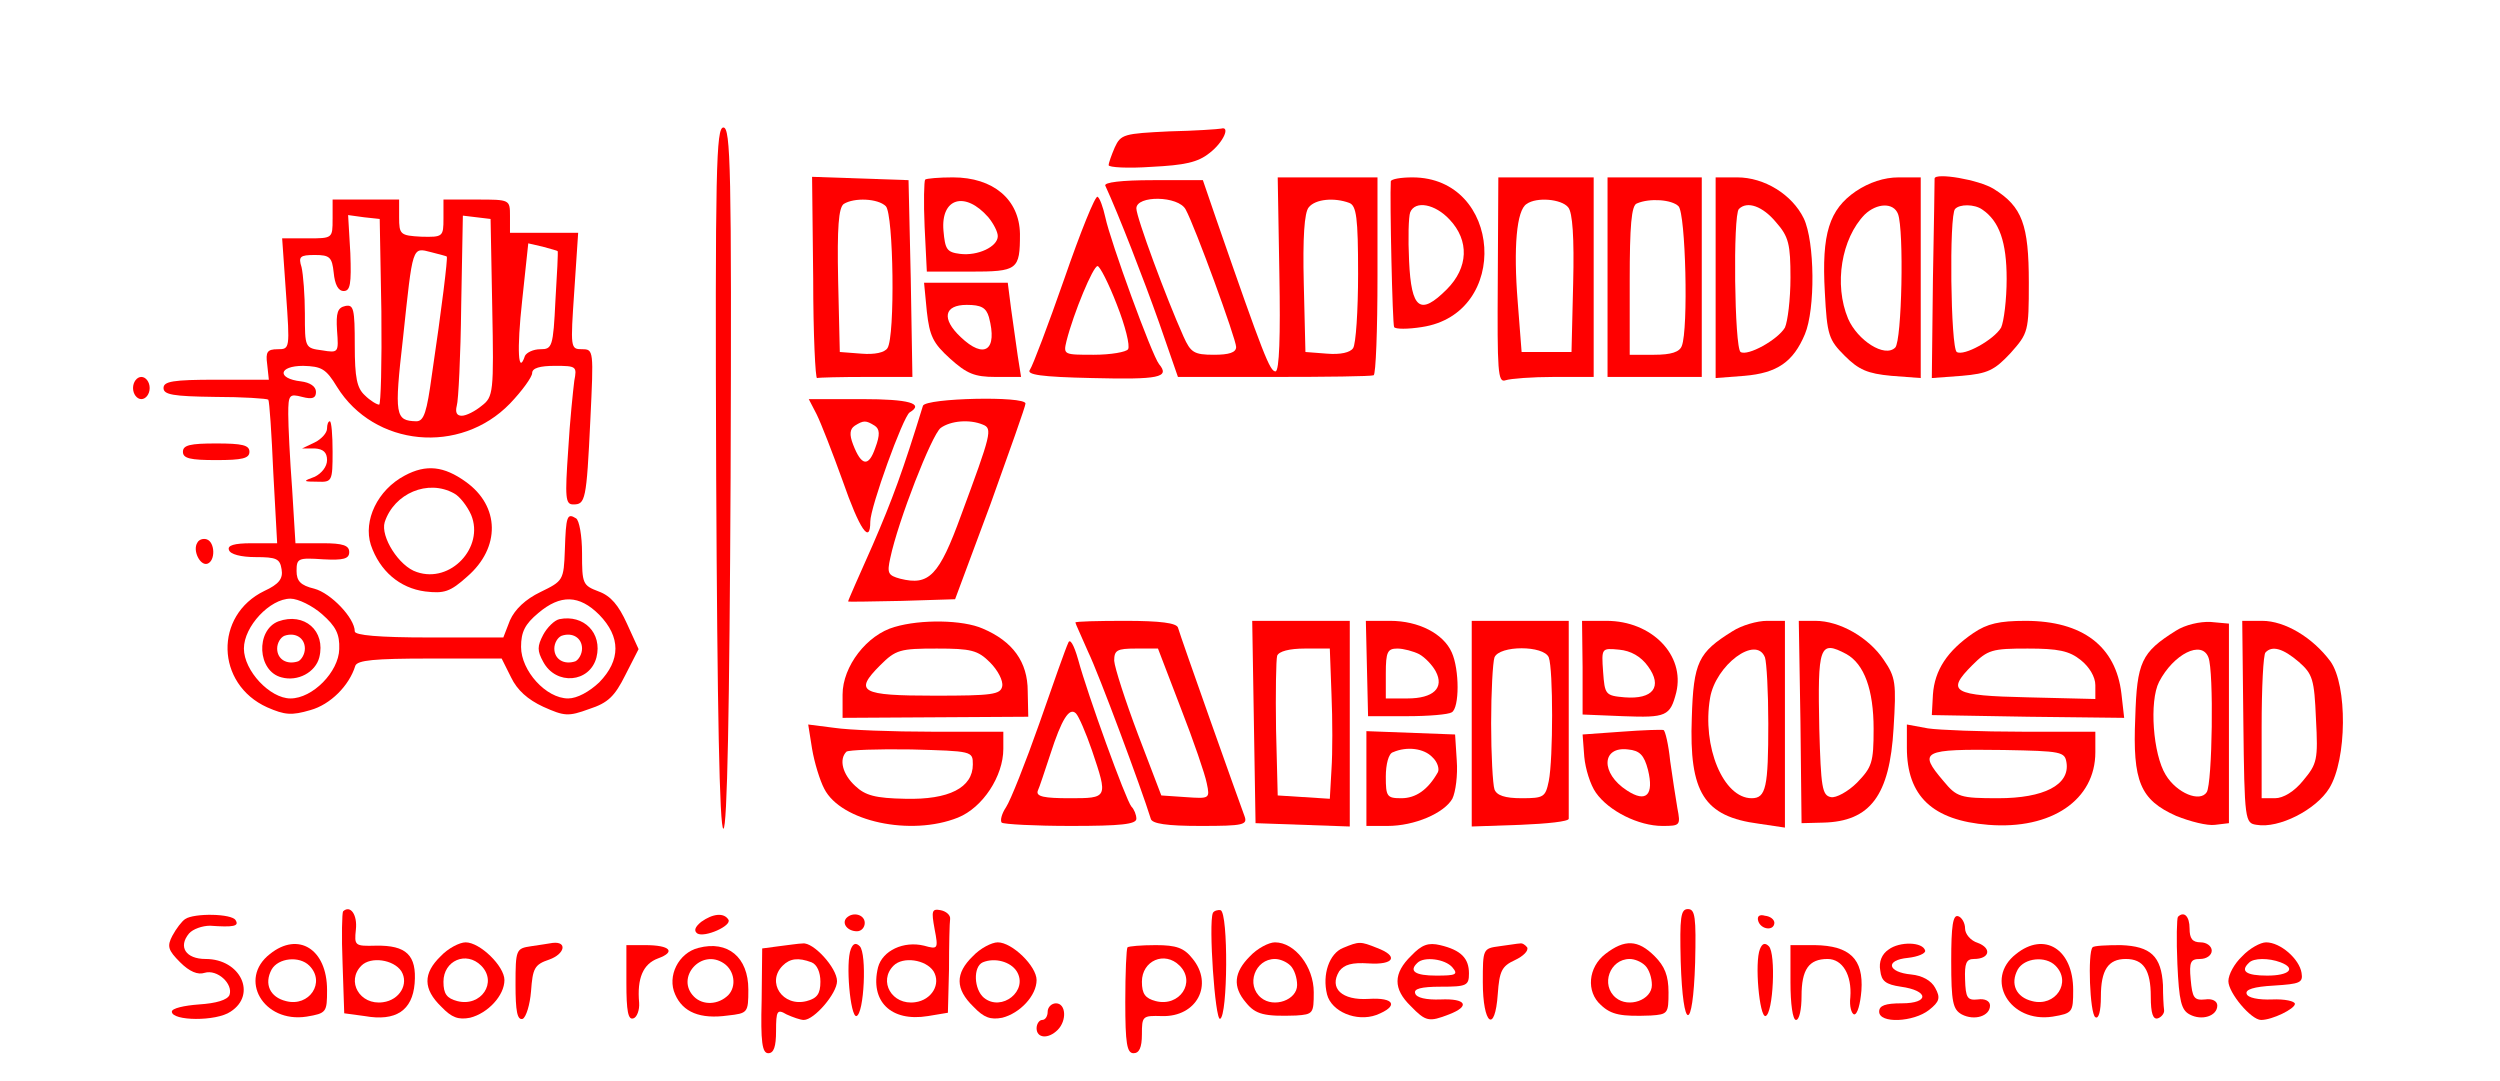 <?xml version="1.0" standalone="no"?>
<!DOCTYPE svg PUBLIC "-//W3C//DTD SVG 20010904//EN"
 "http://www.w3.org/TR/2001/REC-SVG-20010904/DTD/svg10.dtd">
<svg version="1.0" xmlns="http://www.w3.org/2000/svg"
 width="451pt" height="195pt" viewBox="0 0 451 195"
 preserveAspectRatio="xMidYMid meet">
<g transform="translate(0,195) scale(0.1,-0.1)"
fill="#ff0000" stroke="none">
<path d="M1292 1088 c2 -414 6 -633 13 -633 7 0 11 219 13 633 2 559 0 632
-13 632 -13 0 -15 -73 -13 -632z"/>
<path d="M2109 1713 c-81 -4 -87 -5 -98 -29 -6 -14 -11 -28 -11 -32 0 -4 35
-6 77 -3 60 3 84 8 105 25 25 19 38 49 21 44 -5 -1 -47 -4 -94 -5z"/>
<path d="M1467 1448 c0 -101 4 -182 7 -180 3 1 43 2 89 2 l83 0 -3 178 -4 177
-87 3 -87 3 2 -183z m131 130 c14 -14 17 -235 3 -256 -5 -8 -23 -12 -47 -10
l-39 3 -3 129 c-2 97 1 131 10 138 19 12 62 10 76 -4z"/>
<path d="M1669 1626 c-2 -2 -3 -41 -1 -85 l4 -81 78 0 c86 0 90 3 90 68 -1 62
-48 102 -121 102 -25 0 -48 -2 -50 -4z m114 -68 c9 -11 17 -26 17 -34 0 -19
-36 -36 -68 -32 -24 3 -27 8 -30 42 -5 59 39 72 81 24z"/>
<path d="M1994 1615 c24 -52 69 -168 97 -247 l34 -98 173 0 c94 0 175 1 180 3
4 1 7 82 7 179 l0 178 -90 0 -90 0 3 -175 c2 -110 0 -175 -7 -175 -10 0 -21
27 -107 275 l-24 70 -90 0 c-57 0 -89 -4 -86 -10z m145 -43 c17 -31 91 -234
91 -248 0 -10 -13 -14 -40 -14 -36 0 -42 4 -55 33 -31 69 -85 215 -85 231 0
24 76 23 89 -2z m295 12 c13 -5 16 -26 16 -128 0 -66 -4 -127 -9 -134 -5 -8
-23 -12 -47 -10 l-39 3 -3 124 c-2 82 1 128 9 137 12 15 46 18 73 8z"/>
<path d="M2509 1623 c-2 -34 3 -258 6 -263 2 -4 25 -4 50 0 161 24 145 270
-17 270 -21 0 -38 -3 -39 -7z m106 -69 c36 -38 34 -87 -5 -126 -48 -48 -64
-36 -68 51 -2 41 -1 80 2 88 9 22 45 15 71 -13z"/>
<path d="M2702 1444 c-1 -165 0 -185 14 -180 9 3 48 6 87 6 l72 0 0 180 0 180
-86 0 -86 0 -1 -186z m127 132 c8 -9 11 -55 9 -137 l-3 -124 -45 0 -45 0 -7
90 c-8 99 -2 166 16 177 18 13 63 9 75 -6z"/>
<path d="M2900 1450 l0 -180 85 0 85 0 0 180 0 180 -85 0 -85 0 0 -180z m128
128 c13 -13 18 -222 6 -252 -4 -11 -19 -16 -50 -16 l-44 0 0 134 c0 98 3 136
13 139 23 10 63 7 75 -5z"/>
<path d="M3095 1449 l0 -181 52 4 c59 5 88 25 109 75 19 45 18 167 -2 209 -21
43 -71 74 -120 74 l-39 0 0 -181z m109 100 c23 -26 26 -40 26 -100 0 -39 -5
-79 -10 -90 -13 -22 -67 -52 -80 -44 -11 7 -14 248 -3 258 15 15 43 5 67 -24z"/>
<path d="M3348 1605 c-48 -33 -62 -76 -56 -182 4 -78 7 -86 36 -115 25 -25 41
-32 84 -36 l53 -4 0 181 0 181 -40 0 c-26 0 -53 -9 -77 -25z m76 -41 c11 -29
7 -229 -5 -241 -19 -19 -68 13 -85 52 -26 62 -12 145 30 188 22 21 52 22 60 1z"/>
<path d="M3490 1628 c0 -2 -1 -83 -3 -182 l-2 -178 54 4 c47 4 59 10 88 41 32
36 33 39 33 127 0 105 -12 137 -63 169 -27 17 -106 30 -107 19z m86 -56 c31
-21 44 -59 44 -125 0 -38 -5 -77 -10 -88 -13 -22 -67 -52 -80 -44 -11 7 -14
248 -3 258 8 9 35 9 49 -1z"/>
<path d="M1920 1447 c-29 -83 -57 -157 -62 -164 -7 -9 20 -13 112 -15 121 -3
141 1 121 25 -13 16 -88 222 -97 265 -4 18 -10 35 -14 37 -4 3 -31 -64 -60
-148z m95 -47 c15 -38 24 -74 20 -80 -3 -5 -31 -10 -62 -10 -54 0 -55 0 -49
25 13 51 48 135 56 135 4 0 20 -31 35 -70z"/>
<path d="M600 1555 c0 -35 0 -35 -45 -35 l-46 0 7 -100 c7 -99 7 -100 -15
-100 -19 0 -22 -5 -19 -27 l3 -28 -95 0 c-78 0 -95 -3 -95 -15 0 -12 17 -15
92 -16 51 0 95 -3 97 -5 2 -2 6 -61 9 -131 l7 -128 -46 0 c-32 0 -44 -4 -41
-12 2 -8 22 -13 48 -13 38 0 44 -3 47 -22 3 -17 -5 -27 -31 -39 -91 -44 -88
-168 5 -210 32 -14 44 -15 78 -5 36 10 70 44 81 80 4 10 34 13 134 13 l130 0
17 -34 c11 -23 30 -40 58 -53 38 -17 45 -18 83 -4 34 11 46 23 65 61 l24 47
-21 46 c-15 33 -29 50 -51 58 -29 11 -30 14 -30 69 0 31 -5 60 -11 63 -16 10
-18 4 -20 -57 -2 -55 -3 -56 -44 -76 -27 -13 -46 -31 -55 -51 l-12 -31 -134 0
c-91 0 -134 4 -134 11 0 24 -43 69 -73 77 -25 6 -32 14 -32 32 0 23 3 24 48
21 37 -2 47 1 47 13 0 12 -11 16 -48 16 l-49 0 -6 98 c-4 53 -7 114 -7 135 0
35 2 37 25 31 19 -5 25 -2 25 9 0 10 -11 17 -27 19 -44 5 -41 28 4 28 33 -1
41 -5 61 -38 67 -108 222 -123 312 -30 22 23 40 48 40 55 0 9 14 13 41 13 39
0 40 -1 35 -27 -2 -16 -8 -72 -11 -125 -6 -86 -5 -98 9 -98 22 0 24 6 31 153
6 125 6 127 -15 127 -21 0 -21 2 -14 105 l7 105 -62 0 -61 0 0 30 c0 30 0 30
-60 30 l-60 0 0 -34 c0 -33 -1 -34 -40 -33 -38 2 -40 4 -40 35 l0 32 -60 0
-60 0 0 -35z m88 -167 c1 -93 -1 -168 -4 -168 -4 0 -16 7 -26 17 -14 13 -18
31 -18 90 0 66 -2 74 -17 71 -14 -3 -17 -12 -15 -44 3 -40 3 -41 -27 -36 -31
4 -31 5 -31 66 0 33 -3 71 -6 84 -6 19 -3 22 24 22 27 0 31 -4 34 -32 2 -21 8
-33 18 -33 12 0 14 13 12 68 l-4 69 29 -4 28 -3 3 -167z m200 7 c3 -153 2
-161 -19 -177 -12 -10 -28 -18 -36 -18 -9 0 -12 6 -9 18 3 9 7 90 8 180 l3
163 25 -3 25 -3 3 -160z m118 102 c1 -1 -1 -41 -4 -89 -4 -84 -6 -88 -27 -88
-13 0 -25 -6 -28 -12 -12 -36 -15 9 -5 100 l11 103 26 -6 c14 -4 26 -7 27 -8z
m-200 -10 c2 -2 -9 -93 -27 -214 -9 -66 -14 -83 -28 -83 -38 1 -40 10 -24 150
18 168 16 164 51 155 15 -4 28 -7 28 -8z m-225 -645 c25 -22 32 -36 31 -63 -1
-41 -48 -89 -88 -89 -37 0 -84 50 -84 90 0 40 47 90 84 90 14 0 40 -13 57 -28z
m500 -1 c39 -40 39 -82 0 -122 -18 -17 -40 -29 -56 -29 -40 0 -85 50 -85 93 0
27 7 41 31 61 40 34 74 33 110 -3z"/>
<path d="M502 829 c-41 -16 -38 -90 6 -101 29 -8 61 9 68 36 12 48 -27 82 -74
65z m48 -49 c0 -10 -6 -20 -12 -23 -21 -7 -38 4 -38 23 0 10 6 20 13 23 20 7
37 -4 37 -23z"/>
<path d="M1009 833 c-9 -2 -22 -15 -29 -28 -11 -21 -11 -29 0 -49 23 -43 84
-38 96 8 11 44 -23 78 -67 69z m41 -53 c0 -10 -6 -20 -12 -23 -21 -7 -38 4
-38 23 0 10 6 20 13 23 20 7 37 -4 37 -23z"/>
<path d="M1672 1388 c5 -44 11 -57 42 -85 30 -27 44 -33 82 -33 l46 0 -6 38
c-3 20 -8 58 -12 85 l-6 47 -75 0 -76 0 5 -52z m112 -10 c16 -60 -8 -77 -51
-36 -35 33 -30 58 11 58 26 0 35 -5 40 -22z"/>
<path d="M240 1250 c0 -11 7 -20 15 -20 8 0 15 9 15 20 0 11 -7 20 -15 20 -8
0 -15 -9 -15 -20z"/>
<path d="M1473 1203 c8 -16 29 -70 47 -120 31 -89 50 -116 50 -74 0 26 59 189
71 197 27 16 -1 24 -86 24 l-96 0 14 -27z m105 -21 c9 -6 10 -16 1 -40 -12
-35 -25 -33 -40 6 -7 18 -6 28 3 34 16 10 20 10 36 0z"/>
<path d="M1665 1218 c-36 -117 -55 -169 -91 -252 -24 -54 -44 -99 -44 -101 0
-1 43 0 97 1 l96 3 64 172 c34 95 63 176 63 181 0 14 -180 10 -185 -4z m108
-34 c18 -7 15 -17 -39 -163 -40 -110 -58 -128 -110 -115 -22 6 -24 10 -18 37
14 67 75 223 91 235 18 13 52 16 76 6z"/>
<path d="M590 1177 c0 -8 -10 -19 -22 -25 l-23 -11 23 0 c15 -1 22 -7 22 -21
0 -12 -10 -24 -22 -30 -22 -8 -22 -9 5 -9 26 -1 27 1 27 54 0 30 -2 55 -5 55
-3 0 -5 -6 -5 -13z"/>
<path d="M330 1135 c0 -12 13 -15 60 -15 47 0 60 3 60 15 0 12 -13 15 -60 15
-47 0 -60 -3 -60 -15z"/>
<path d="M730 1092 c-49 -26 -75 -81 -61 -125 16 -47 52 -78 98 -84 34 -4 45
-1 76 27 60 52 59 127 -3 171 -39 28 -71 32 -110 11z m89 -32 c10 -5 24 -23
31 -39 24 -58 -37 -124 -98 -103 -32 10 -66 64 -58 90 17 52 78 78 125 52z"/>
<path d="M356 971 c-9 -14 5 -42 18 -38 15 5 14 39 -1 44 -6 2 -14 0 -17 -6z"/>
<path d="M1614 819 c-50 -14 -94 -71 -94 -122 l0 -42 168 1 167 1 -1 46 c0 53
-27 90 -81 113 -36 16 -112 17 -159 3z m172 -64 c14 -14 24 -33 22 -43 -3 -15
-18 -17 -122 -17 -134 0 -146 7 -98 55 28 28 36 30 102 30 62 0 74 -3 96 -25z"/>
<path d="M1940 827 c0 -2 11 -25 23 -53 19 -39 96 -246 113 -301 2 -9 29 -13
90 -13 78 0 85 2 79 18 -8 21 -115 322 -120 340 -3 8 -31 12 -95 12 -49 0 -90
-1 -90 -3z m190 -154 c23 -59 44 -120 47 -136 6 -28 5 -28 -38 -25 l-44 3 -42
110 c-23 61 -42 120 -43 133 0 19 5 22 39 22 l40 0 41 -107z"/>
<path d="M2262 648 l3 -183 85 -3 85 -3 0 186 0 185 -88 0 -88 0 3 -182z m140
50 c2 -46 2 -107 0 -136 l-3 -53 -47 3 -47 3 -3 119 c-1 66 0 126 2 133 3 8
22 13 50 13 l45 0 3 -82z"/>
<path d="M2466 744 l2 -86 70 0 c39 0 75 3 81 7 14 8 14 77 0 108 -15 34 -60
57 -111 57 l-44 0 2 -86z m94 26 c11 -6 24 -20 30 -31 16 -30 -4 -49 -51 -49
l-39 0 0 45 c0 39 3 45 21 45 11 0 29 -5 39 -10z"/>
<path d="M2655 645 l0 -186 88 3 c48 2 87 6 87 11 0 4 0 86 0 182 l0 175 -87
0 -88 0 0 -185z m139 119 c8 -21 8 -183 0 -223 -6 -29 -9 -31 -49 -31 -30 0
-45 5 -49 16 -3 9 -6 62 -6 119 0 57 3 110 6 119 9 22 89 22 98 0z"/>
<path d="M2855 746 l0 -85 73 -3 c78 -3 85 0 96 43 16 67 -44 129 -126 129
l-44 0 1 -84z m118 2 c27 -37 9 -60 -42 -56 -35 3 -36 5 -39 46 -3 43 -3 43
29 40 21 -2 39 -12 52 -30z"/>
<path d="M3125 811 c-61 -38 -70 -55 -73 -156 -5 -135 22 -178 121 -191 l47
-7 0 187 0 186 -32 0 c-18 0 -46 -8 -63 -19z m59 -47 c3 -9 6 -62 6 -119 0
-115 -4 -135 -30 -135 -51 0 -90 93 -75 181 10 59 83 114 99 73z"/>
<path d="M3248 648 l2 -183 39 1 c85 2 120 49 127 170 5 82 4 92 -18 124 -27
40 -79 70 -123 70 l-30 0 3 -182z m83 122 c32 -18 49 -64 49 -135 0 -61 -3
-69 -30 -97 -16 -16 -38 -28 -47 -26 -16 3 -18 18 -21 123 -3 150 0 161 49
135z"/>
<path d="M3560 808 c-47 -32 -70 -67 -73 -111 l-2 -37 174 -3 173 -2 -5 44
c-10 85 -70 131 -173 131 -47 0 -69 -5 -94 -22z m194 -49 c15 -12 26 -30 26
-45 l0 -25 -122 3 c-136 3 -148 10 -100 58 28 28 36 30 100 30 55 0 75 -4 96
-21z"/>
<path d="M3925 812 c-62 -39 -70 -56 -73 -157 -5 -115 9 -148 74 -177 25 -10
56 -18 70 -16 l25 3 0 180 0 180 -33 3 c-19 1 -46 -5 -63 -16z m59 -48 c10
-25 7 -227 -3 -243 -12 -19 -54 -2 -74 31 -23 37 -30 133 -12 168 26 50 77 76
89 44z"/>
<path d="M4047 648 c2 -179 3 -183 24 -186 40 -7 107 27 131 66 32 52 33 186
2 229 -32 43 -82 73 -123 73 l-36 0 2 -182z m100 108 c25 -22 28 -31 31 -103
4 -74 2 -81 -23 -111 -16 -20 -36 -32 -51 -32 l-24 0 0 128 c0 71 3 132 7 135
12 13 32 7 60 -17z"/>
<path d="M1927 790 c-4 -8 -27 -73 -52 -145 -25 -71 -52 -139 -60 -151 -8 -12
-11 -24 -8 -28 4 -3 60 -6 125 -6 90 0 118 3 118 13 0 7 -4 17 -9 22 -10 12
-79 202 -96 265 -8 28 -15 39 -18 30z m43 -194 c29 -86 29 -86 -41 -86 -45 0
-60 3 -57 13 3 6 13 37 23 67 20 62 34 85 46 73 5 -5 18 -35 29 -67z"/>
<path d="M1465 599 c4 -24 14 -57 22 -72 30 -59 156 -86 241 -52 45 18 82 75
82 124 l0 31 -129 0 c-70 0 -150 3 -176 7 l-47 6 7 -44z m290 -28 c0 -42 -43
-64 -122 -62 -54 1 -72 6 -90 23 -23 21 -30 48 -16 62 4 3 57 5 117 4 110 -3
111 -3 111 -27z"/>
<path d="M2925 630 l-70 -5 3 -40 c2 -22 11 -51 21 -65 23 -33 77 -60 120 -60
32 0 33 1 27 32 -3 18 -9 56 -13 85 -3 30 -9 55 -12 56 -3 1 -37 0 -76 -3z
m48 -69 c11 -45 -3 -60 -38 -37 -48 31 -46 80 2 74 21 -2 29 -10 36 -37z"/>
<path d="M3440 601 c0 -87 46 -131 147 -139 114 -9 193 45 193 131 l0 37 -132
0 c-73 0 -150 3 -170 6 l-38 7 0 -42z m288 -27 c6 -40 -41 -64 -123 -64 -69 0
-75 2 -99 31 -46 54 -39 58 109 56 104 -2 110 -3 113 -23z"/>
<path d="M2465 545 l0 -85 38 0 c49 0 102 23 117 49 6 12 10 43 8 69 l-3 47
-80 3 -80 3 0 -86z m119 39 c9 -8 13 -21 10 -27 -18 -32 -40 -47 -66 -47 -26
0 -28 3 -28 39 0 22 5 42 13 44 25 11 56 7 71 -9z"/>
<path d="M619 306 c-2 -2 -3 -45 -1 -94 l3 -90 37 -5 c56 -10 86 10 90 59 4
51 -15 69 -70 68 -38 -1 -39 0 -36 29 3 27 -10 45 -23 33z m105 -108 c14 -23
-3 -52 -33 -56 -42 -6 -67 38 -39 66 17 17 58 11 72 -10z"/>
<path d="M1686 274 c7 -36 6 -37 -19 -30 -37 9 -75 -9 -83 -39 -15 -61 23 -99
90 -88 l36 6 2 78 c0 44 1 85 2 91 1 7 -7 14 -17 16 -16 3 -17 -1 -11 -34z
m-2 -76 c14 -23 -3 -52 -33 -56 -42 -6 -67 38 -39 66 17 17 58 11 72 -10z"/>
<path d="M2188 303 c-8 -19 4 -194 13 -191 14 5 15 191 1 196 -5 1 -12 -1 -14
-5z"/>
<path d="M3032 215 c4 -127 22 -129 26 -2 2 83 0 97 -13 97 -13 0 -15 -14 -13
-95z"/>
<path d="M334 292 c-6 -4 -16 -17 -23 -30 -10 -19 -8 -26 14 -48 17 -17 32
-23 44 -19 23 7 52 -20 45 -40 -4 -9 -24 -15 -55 -17 -27 -2 -49 -7 -49 -13 0
-17 80 -18 106 0 48 31 18 95 -45 95 -36 0 -50 22 -30 46 7 8 24 14 38 14 42
-3 53 -1 46 10 -7 12 -75 13 -91 2z"/>
<path d="M1265 287 c-11 -9 -14 -16 -7 -21 13 -8 63 14 56 25 -8 13 -28 11
-49 -4z"/>
<path d="M1527 294 c-9 -10 2 -24 19 -24 8 0 14 7 14 15 0 15 -21 21 -33 9z"/>
<path d="M3172 288 c5 -15 28 -18 29 -3 0 6 -7 12 -17 13 -10 3 -15 -1 -12
-10z"/>
<path d="M3520 216 c0 -74 3 -87 19 -96 23 -12 51 -3 51 16 0 8 -9 13 -22 11
-19 -2 -22 3 -23 36 -1 29 2 37 16 37 28 0 33 19 7 29 -13 4 -23 16 -23 26 0
10 -6 20 -12 22 -10 4 -13 -17 -13 -81z"/>
<path d="M3929 296 c-2 -2 -3 -41 -1 -85 3 -67 7 -83 22 -91 22 -12 50 -3 50
16 0 8 -9 13 -22 11 -20 -2 -23 3 -26 36 -3 32 0 37 17 37 12 0 21 7 21 15 0
8 -9 15 -20 15 -15 0 -20 7 -20 25 0 22 -10 32 -21 21z"/>
<path d="M487 229 c-58 -45 -12 -125 66 -113 36 6 37 8 37 48 0 74 -52 106
-103 65z m71 -21 c30 -30 0 -75 -42 -64 -29 7 -40 31 -26 57 12 21 50 25 68 7z"/>
<path d="M795 225 c-32 -31 -32 -59 1 -91 19 -20 31 -24 52 -20 32 8 62 40 62
68 0 25 -44 68 -70 68 -11 0 -32 -11 -45 -25z m73 -17 c30 -30 0 -75 -43 -64
-19 5 -25 13 -25 35 0 38 41 56 68 29z"/>
<path d="M958 243 c-27 -4 -28 -6 -28 -69 0 -48 3 -65 13 -62 6 3 13 25 15 50
3 41 6 48 33 57 28 10 33 33 6 30 -7 -1 -24 -4 -39 -6z"/>
<path d="M1130 177 c0 -51 3 -68 13 -64 6 2 11 15 10 28 -4 44 7 70 34 80 33
12 22 24 -23 24 l-34 0 0 -68z"/>
<path d="M1260 240 c-36 -9 -57 -51 -42 -84 14 -32 45 -45 95 -38 36 4 37 5
37 47 0 58 -37 89 -90 75z m46 -28 c19 -13 23 -41 8 -57 -18 -18 -46 -19 -62
-3 -34 34 13 88 54 60z"/>
<path d="M1405 243 l-30 -4 -1 -94 c-2 -75 1 -95 12 -95 10 0 14 12 14 40 0
37 2 40 19 30 11 -5 25 -10 31 -10 19 0 60 48 60 70 0 24 -43 71 -62 68 -7 0
-26 -3 -43 -5z m59 -29 c10 -4 16 -18 16 -35 0 -22 -6 -30 -25 -35 -43 -11
-73 34 -43 64 13 13 28 15 52 6z"/>
<path d="M1535 238 c-10 -24 -1 -123 10 -121 14 4 19 113 6 126 -7 7 -12 5
-16 -5z"/>
<path d="M1755 225 c-32 -31 -32 -59 1 -91 19 -20 31 -24 52 -20 32 8 62 40
62 68 0 25 -44 68 -70 68 -11 0 -32 -11 -45 -25z m79 -27 c22 -35 -27 -74 -59
-48 -18 15 -20 56 -2 64 22 9 50 1 61 -16z"/>
<path d="M2034 241 c-2 -2 -4 -46 -4 -98 0 -76 3 -93 15 -93 10 0 15 10 15 34
0 33 1 34 36 33 63 -2 94 57 55 104 -15 19 -29 24 -66 24 -26 0 -49 -2 -51 -4z
m94 -33 c30 -30 0 -75 -43 -64 -19 5 -25 13 -25 35 0 38 41 56 68 29z"/>
<path d="M2255 225 c-29 -29 -32 -55 -7 -84 17 -21 33 -25 90 -23 31 2 32 4
32 42 0 46 -34 90 -70 90 -11 0 -32 -11 -45 -25z m73 -17 c7 -7 12 -22 12 -35
0 -27 -42 -42 -65 -23 -28 23 -11 70 25 70 9 0 21 -5 28 -12z"/>
<path d="M2423 240 c-25 -10 -38 -48 -29 -84 8 -31 53 -50 89 -37 41 16 33 32
-14 29 -48 -3 -72 19 -53 50 9 12 23 16 53 14 46 -3 55 13 15 28 -30 12 -32
12 -61 0z"/>
<path d="M2546 226 c-33 -32 -33 -60 -1 -91 27 -28 33 -29 69 -15 39 15 31 29
-15 27 -26 -1 -44 3 -46 11 -3 8 10 12 46 12 47 0 51 2 51 24 0 27 -14 42 -52
51 -21 5 -33 1 -52 -19z m74 -21 c11 -13 7 -15 -29 -15 -38 0 -50 8 -34 23 12
12 50 7 63 -8z"/>
<path d="M2705 243 c-30 -4 -30 -5 -30 -65 0 -76 22 -94 27 -21 3 41 7 50 31
61 15 7 25 17 22 23 -4 5 -9 8 -13 7 -4 0 -21 -3 -37 -5z"/>
<path d="M2896 229 c-31 -24 -35 -68 -8 -92 19 -18 37 -21 90 -19 31 2 32 4
32 42 0 30 -7 47 -25 65 -30 30 -54 31 -89 4z m72 -21 c7 -7 12 -22 12 -35 0
-27 -42 -42 -65 -23 -28 23 -11 70 25 70 9 0 21 -5 28 -12z"/>
<path d="M3175 238 c-10 -24 -1 -123 10 -121 14 4 19 113 6 126 -7 7 -12 5
-16 -5z"/>
<path d="M3230 178 c0 -39 4 -68 10 -68 6 0 10 19 10 43 0 48 13 67 47 67 27
0 44 -29 41 -69 -2 -16 2 -30 7 -31 6 0 11 19 13 43 4 57 -21 81 -84 82 l-44
0 0 -67z"/>
<path d="M3407 237 c-12 -8 -18 -22 -15 -38 2 -19 10 -25 37 -29 51 -7 52 -30
2 -30 -30 0 -41 -4 -41 -15 0 -22 62 -19 90 3 19 15 21 22 11 40 -7 13 -23 22
-43 24 -43 4 -48 26 -6 30 18 2 32 8 31 13 -4 16 -46 17 -66 2z"/>
<path d="M3637 229 c-58 -45 -12 -125 66 -113 36 6 37 8 37 48 0 74 -52 106
-103 65z m71 -21 c30 -30 0 -75 -42 -64 -29 7 -40 31 -26 57 12 21 50 25 68 7z"/>
<path d="M3775 241 c-9 -9 -5 -120 5 -126 6 -4 10 11 10 37 0 48 13 68 45 68
32 0 45 -20 45 -68 0 -30 4 -42 13 -39 6 2 12 9 11 15 -1 7 -2 27 -2 45 -3 52
-22 70 -76 72 -25 0 -49 -1 -51 -4z"/>
<path d="M4045 225 c-14 -13 -25 -33 -25 -45 0 -21 41 -70 59 -70 20 0 61 20
61 29 0 5 -19 9 -41 8 -25 -1 -44 3 -46 10 -3 8 13 13 49 15 47 3 53 5 50 23
-4 25 -38 55 -64 55 -10 0 -30 -11 -43 -25z m69 -11 c29 -11 16 -24 -24 -24
-38 0 -49 8 -33 23 8 9 36 9 57 1z"/>
<path d="M1890 125 c0 -8 -4 -15 -10 -15 -5 0 -10 -7 -10 -15 0 -18 21 -20 38
-3 17 17 15 48 -3 48 -8 0 -15 -7 -15 -15z"/>
</g>
</svg>
